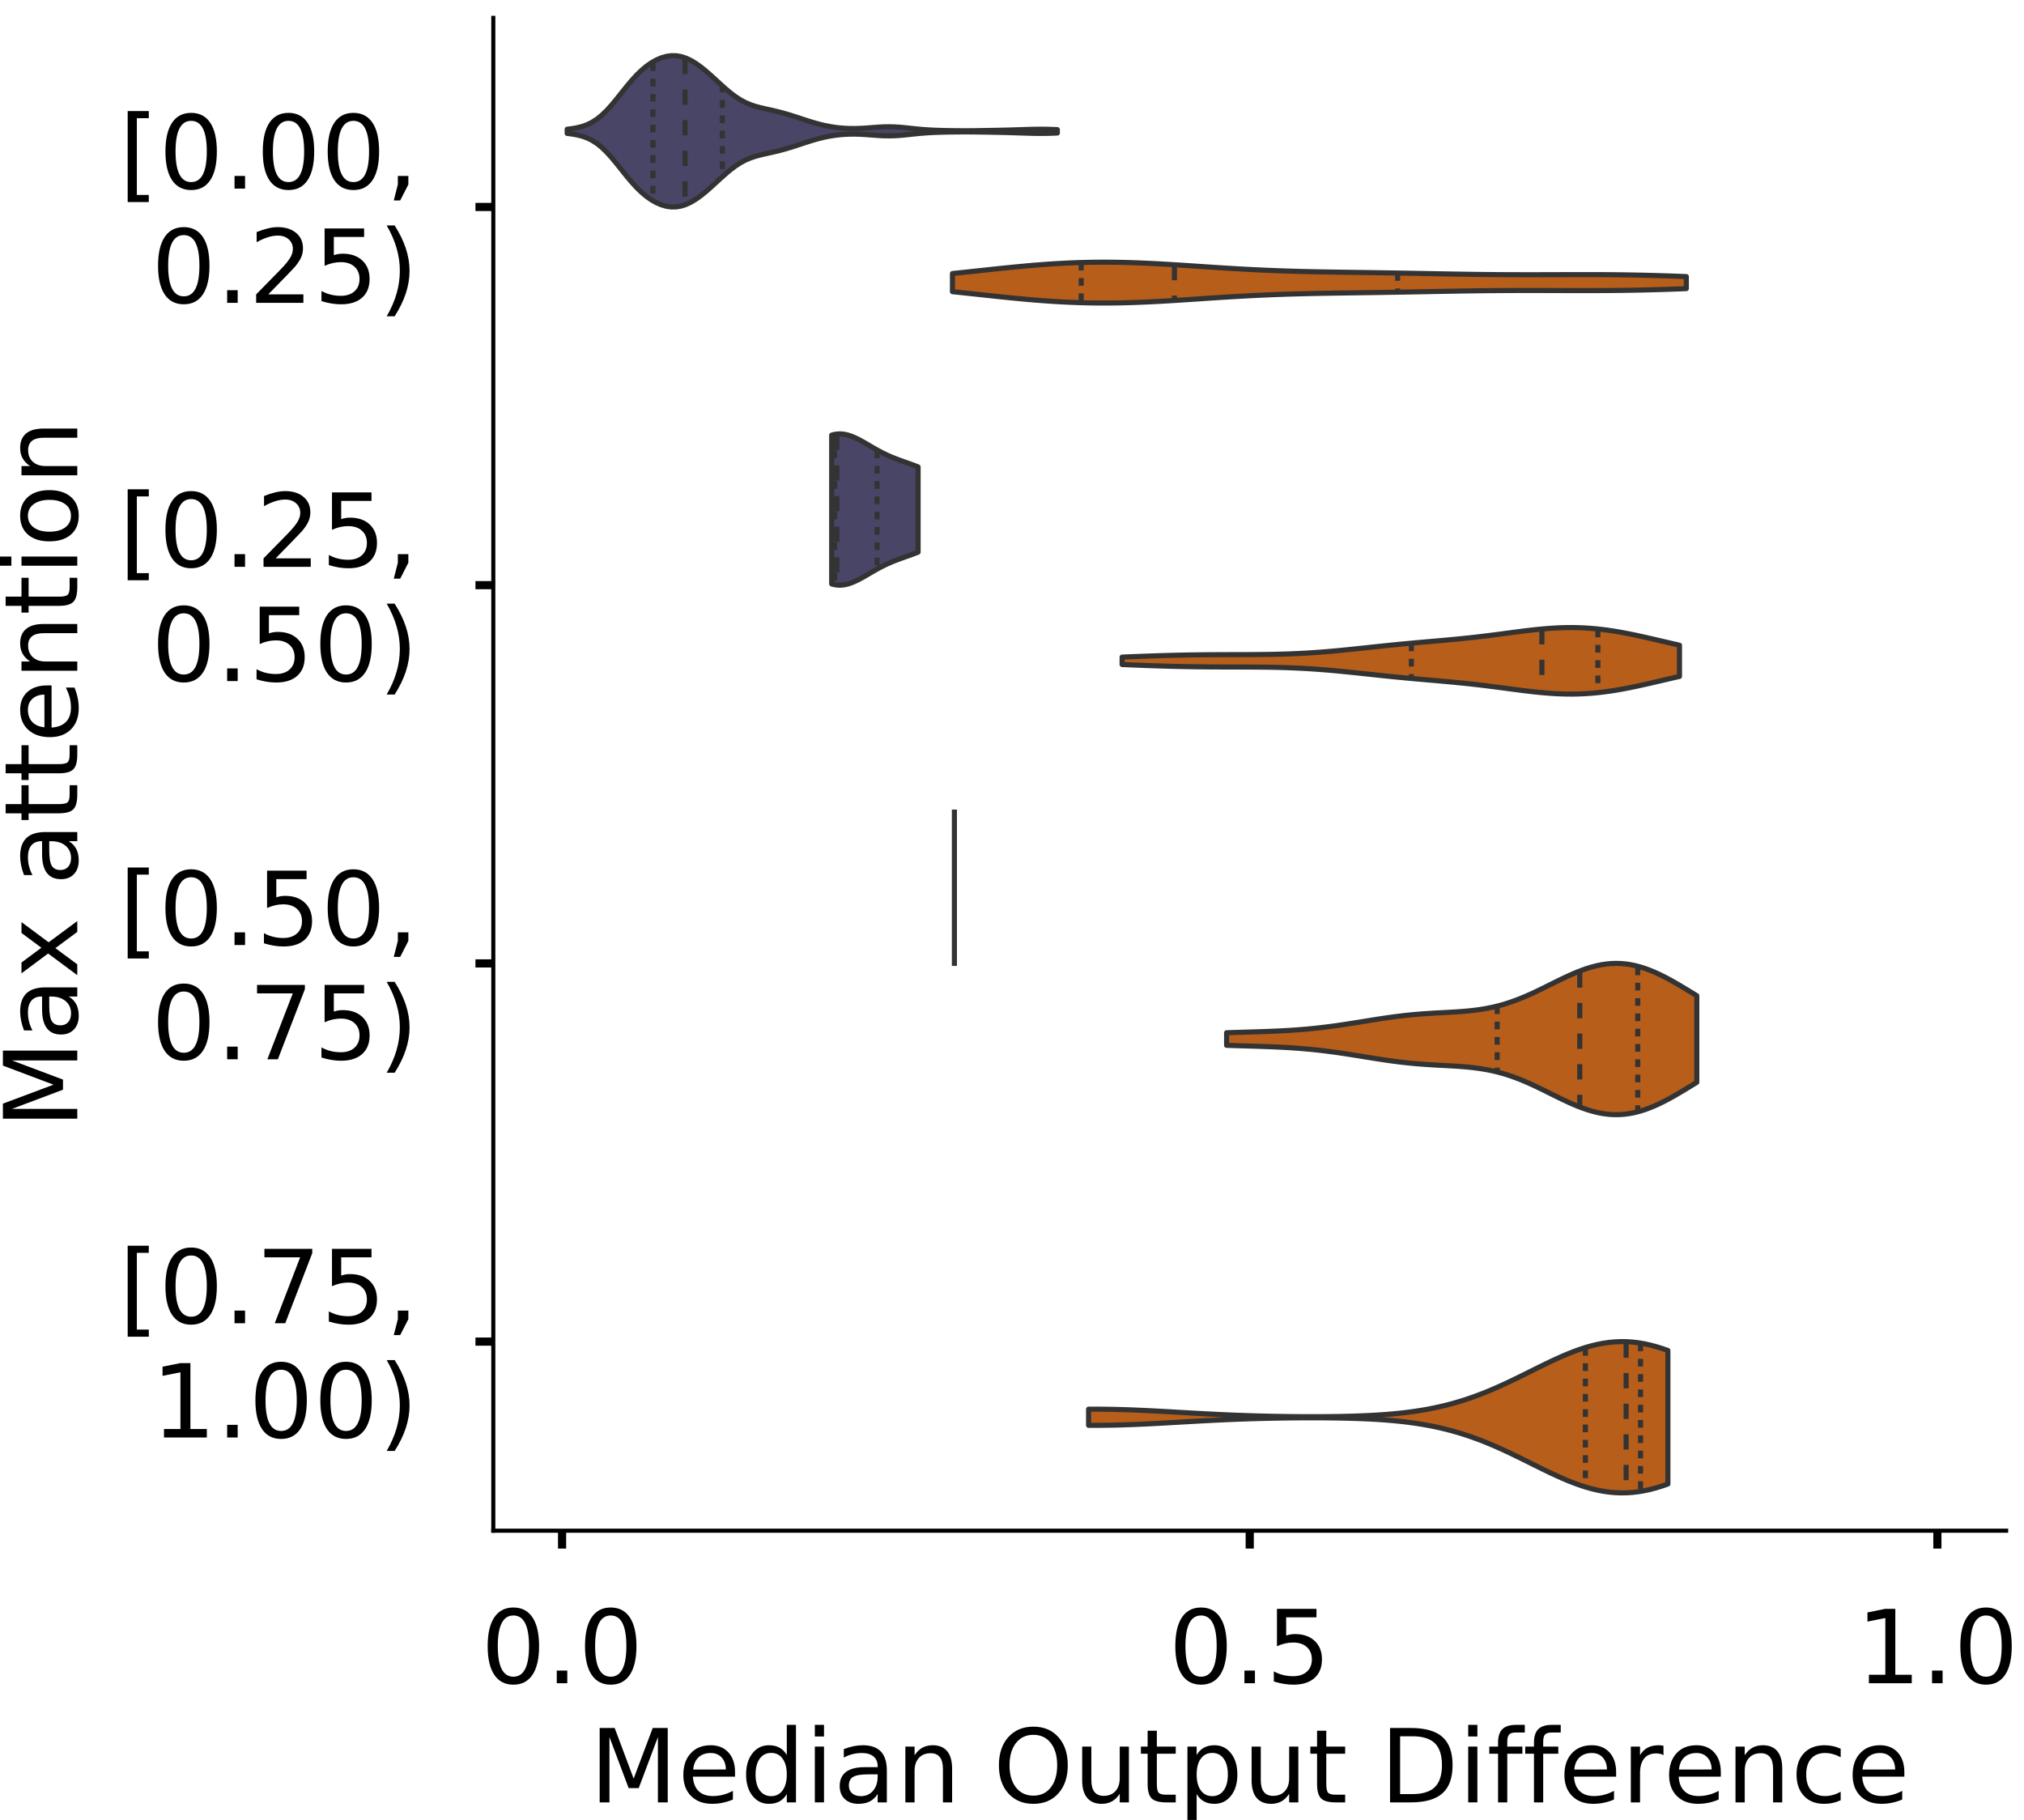 <?xml version="1.0" encoding="utf-8" standalone="no"?>
<!DOCTYPE svg PUBLIC "-//W3C//DTD SVG 1.1//EN"
  "http://www.w3.org/Graphics/SVG/1.1/DTD/svg11.dtd">
<!-- Created with matplotlib (https://matplotlib.org/) -->
<svg height="356.753pt" version="1.1" viewBox="0 0 396.753 356.753" width="396.753pt" xmlns="http://www.w3.org/2000/svg" xmlns:xlink="http://www.w3.org/1999/xlink">
 <defs>
  <style type="text/css">
*{stroke-linecap:butt;stroke-linejoin:round;}
  </style>
 </defs>
 <g id="figure_1">
  <g id="patch_1">
   <path d="M 0 356.753 
L 396.753 356.753 
L 396.753 0 
L 0 0 
z
" style="fill:#ffffff;"/>
  </g>
  <g id="axes_1">
   <g id="patch_2">
    <path d="M 96.7 300.053 
L 393.253 300.053 
L 393.253 3.5 
L 96.7 3.5 
z
" style="fill:#ffffff;"/>
   </g>
   <g id="PolyCollection_1">
    <defs>
     <path d="M 111.178 -330.6 
L 111.178 -331.424 
L 112.149 -331.547 
L 113.119 -331.718 
L 114.09 -331.961 
L 115.06 -332.303 
L 116.031 -332.774 
L 117.002 -333.394 
L 117.972 -334.176 
L 118.943 -335.115 
L 119.913 -336.188 
L 120.884 -337.358 
L 121.855 -338.575 
L 122.825 -339.787 
L 123.796 -340.944 
L 124.766 -342.007 
L 125.737 -342.952 
L 126.708 -343.768 
L 127.678 -344.45 
L 128.649 -344.999 
L 129.619 -345.417 
L 130.59 -345.699 
L 131.561 -345.839 
L 132.531 -345.831 
L 133.502 -345.671 
L 134.472 -345.359 
L 135.443 -344.905 
L 136.414 -344.321 
L 137.384 -343.628 
L 138.355 -342.845 
L 139.325 -341.997 
L 140.296 -341.113 
L 141.267 -340.22 
L 142.237 -339.351 
L 143.208 -338.537 
L 144.178 -337.807 
L 145.149 -337.178 
L 146.12 -336.659 
L 147.09 -336.244 
L 148.061 -335.918 
L 149.031 -335.655 
L 150.002 -335.429 
L 150.973 -335.216 
L 151.943 -334.995 
L 152.914 -334.755 
L 153.884 -334.492 
L 154.855 -334.204 
L 155.826 -333.898 
L 156.796 -333.58 
L 157.767 -333.26 
L 158.737 -332.949 
L 159.708 -332.656 
L 160.679 -332.39 
L 161.649 -332.159 
L 162.62 -331.965 
L 163.59 -331.809 
L 164.561 -331.692 
L 165.532 -331.613 
L 166.502 -331.569 
L 167.473 -331.561 
L 168.443 -331.584 
L 169.414 -331.633 
L 170.385 -331.702 
L 171.355 -331.776 
L 172.326 -331.844 
L 173.296 -331.891 
L 174.267 -331.907 
L 175.238 -331.886 
L 176.208 -331.83 
L 177.179 -331.746 
L 178.149 -331.645 
L 179.12 -331.54 
L 180.091 -331.442 
L 181.061 -331.358 
L 182.032 -331.292 
L 183.002 -331.242 
L 183.973 -331.205 
L 184.944 -331.178 
L 185.914 -331.158 
L 186.885 -331.143 
L 187.856 -331.133 
L 188.826 -331.128 
L 189.797 -331.129 
L 190.767 -331.136 
L 191.738 -331.148 
L 192.709 -331.163 
L 193.679 -331.18 
L 194.65 -331.198 
L 195.62 -331.217 
L 196.591 -331.237 
L 197.562 -331.261 
L 198.532 -331.287 
L 199.503 -331.318 
L 200.473 -331.35 
L 201.444 -331.381 
L 202.415 -331.407 
L 203.385 -331.423 
L 204.356 -331.426 
L 205.326 -331.413 
L 206.297 -331.385 
L 207.268 -331.344 
L 207.268 -330.68 
L 207.268 -330.68 
L 206.297 -330.639 
L 205.326 -330.61 
L 204.356 -330.598 
L 203.385 -330.6 
L 202.415 -330.617 
L 201.444 -330.643 
L 200.473 -330.674 
L 199.503 -330.706 
L 198.532 -330.736 
L 197.562 -330.763 
L 196.591 -330.786 
L 195.62 -330.807 
L 194.65 -330.826 
L 193.679 -330.844 
L 192.709 -330.861 
L 191.738 -330.876 
L 190.767 -330.888 
L 189.797 -330.895 
L 188.826 -330.896 
L 187.856 -330.891 
L 186.885 -330.881 
L 185.914 -330.866 
L 184.944 -330.845 
L 183.973 -330.818 
L 183.002 -330.782 
L 182.032 -330.732 
L 181.061 -330.665 
L 180.091 -330.582 
L 179.12 -330.483 
L 178.149 -330.378 
L 177.179 -330.277 
L 176.208 -330.193 
L 175.238 -330.138 
L 174.267 -330.117 
L 173.296 -330.133 
L 172.326 -330.18 
L 171.355 -330.248 
L 170.385 -330.322 
L 169.414 -330.39 
L 168.443 -330.44 
L 167.473 -330.463 
L 166.502 -330.454 
L 165.532 -330.411 
L 164.561 -330.331 
L 163.59 -330.214 
L 162.62 -330.059 
L 161.649 -329.865 
L 160.679 -329.634 
L 159.708 -329.368 
L 158.737 -329.075 
L 157.767 -328.764 
L 156.796 -328.444 
L 155.826 -328.126 
L 154.855 -327.819 
L 153.884 -327.532 
L 152.914 -327.268 
L 151.943 -327.029 
L 150.973 -326.808 
L 150.002 -326.594 
L 149.031 -326.368 
L 148.061 -326.106 
L 147.09 -325.779 
L 146.12 -325.365 
L 145.149 -324.846 
L 144.178 -324.217 
L 143.208 -323.486 
L 142.237 -322.673 
L 141.267 -321.804 
L 140.296 -320.911 
L 139.325 -320.026 
L 138.355 -319.179 
L 137.384 -318.396 
L 136.414 -317.702 
L 135.443 -317.119 
L 134.472 -316.665 
L 133.502 -316.353 
L 132.531 -316.192 
L 131.561 -316.184 
L 130.59 -316.324 
L 129.619 -316.607 
L 128.649 -317.024 
L 127.678 -317.574 
L 126.708 -318.256 
L 125.737 -319.071 
L 124.766 -320.017 
L 123.796 -321.08 
L 122.825 -322.237 
L 121.855 -323.448 
L 120.884 -324.666 
L 119.913 -325.835 
L 118.943 -326.909 
L 117.972 -327.848 
L 117.002 -328.63 
L 116.031 -329.25 
L 115.06 -329.721 
L 114.09 -330.063 
L 113.119 -330.306 
L 112.149 -330.477 
L 111.178 -330.6 
z
" id="mee23c9163c" style="stroke:#333333;"/>
    </defs>
    <g clip-path="url(#pf253113087)">
     <use style="fill:#484566;stroke:#333333;" x="0" xlink:href="#mee23c9163c" y="356.753"/>
    </g>
   </g>
   <g id="PolyCollection_2">
    <defs>
     <path d="M 186.705 -299.576 
L 186.705 -303.137 
L 188.158 -303.288 
L 189.611 -303.441 
L 191.064 -303.597 
L 192.517 -303.753 
L 193.97 -303.909 
L 195.423 -304.064 
L 196.876 -304.215 
L 198.329 -304.362 
L 199.783 -304.502 
L 201.236 -304.636 
L 202.689 -304.761 
L 204.142 -304.877 
L 205.595 -304.982 
L 207.048 -305.075 
L 208.501 -305.156 
L 209.954 -305.224 
L 211.407 -305.279 
L 212.86 -305.319 
L 214.313 -305.346 
L 215.767 -305.359 
L 217.22 -305.358 
L 218.673 -305.344 
L 220.126 -305.318 
L 221.579 -305.279 
L 223.032 -305.229 
L 224.485 -305.169 
L 225.938 -305.101 
L 227.391 -305.024 
L 228.844 -304.941 
L 230.297 -304.852 
L 231.751 -304.759 
L 233.204 -304.664 
L 234.657 -304.567 
L 236.11 -304.47 
L 237.563 -304.373 
L 239.016 -304.279 
L 240.469 -304.188 
L 241.922 -304.1 
L 243.375 -304.017 
L 244.828 -303.938 
L 246.282 -303.866 
L 247.735 -303.799 
L 249.188 -303.737 
L 250.641 -303.682 
L 252.094 -303.632 
L 253.547 -303.588 
L 255 -303.548 
L 256.453 -303.513 
L 257.906 -303.482 
L 259.359 -303.455 
L 260.812 -303.43 
L 262.266 -303.407 
L 263.719 -303.385 
L 265.172 -303.365 
L 266.625 -303.344 
L 268.078 -303.324 
L 269.531 -303.303 
L 270.984 -303.281 
L 272.437 -303.258 
L 273.89 -303.234 
L 275.343 -303.209 
L 276.796 -303.183 
L 278.25 -303.156 
L 279.703 -303.129 
L 281.156 -303.102 
L 282.609 -303.075 
L 284.062 -303.049 
L 285.515 -303.024 
L 286.968 -303 
L 288.421 -302.978 
L 289.874 -302.959 
L 291.327 -302.942 
L 292.78 -302.928 
L 294.234 -302.917 
L 295.687 -302.909 
L 297.14 -302.904 
L 298.593 -302.901 
L 300.046 -302.901 
L 301.499 -302.902 
L 302.952 -302.905 
L 304.405 -302.909 
L 305.858 -302.914 
L 307.311 -302.918 
L 308.765 -302.921 
L 310.218 -302.923 
L 311.671 -302.922 
L 313.124 -302.919 
L 314.577 -302.912 
L 316.03 -302.901 
L 317.483 -302.886 
L 318.936 -302.866 
L 320.389 -302.842 
L 321.842 -302.812 
L 323.295 -302.777 
L 324.749 -302.738 
L 326.202 -302.694 
L 327.655 -302.645 
L 329.108 -302.593 
L 330.561 -302.537 
L 330.561 -300.176 
L 330.561 -300.176 
L 329.108 -300.12 
L 327.655 -300.068 
L 326.202 -300.019 
L 324.749 -299.975 
L 323.295 -299.936 
L 321.842 -299.901 
L 320.389 -299.871 
L 318.936 -299.847 
L 317.483 -299.827 
L 316.03 -299.812 
L 314.577 -299.801 
L 313.124 -299.794 
L 311.671 -299.791 
L 310.218 -299.79 
L 308.765 -299.792 
L 307.311 -299.795 
L 305.858 -299.799 
L 304.405 -299.804 
L 302.952 -299.808 
L 301.499 -299.811 
L 300.046 -299.812 
L 298.593 -299.812 
L 297.14 -299.809 
L 295.687 -299.804 
L 294.234 -299.796 
L 292.78 -299.785 
L 291.327 -299.771 
L 289.874 -299.754 
L 288.421 -299.735 
L 286.968 -299.713 
L 285.515 -299.689 
L 284.062 -299.664 
L 282.609 -299.638 
L 281.156 -299.611 
L 279.703 -299.584 
L 278.25 -299.557 
L 276.796 -299.53 
L 275.343 -299.504 
L 273.89 -299.479 
L 272.437 -299.455 
L 270.984 -299.432 
L 269.531 -299.41 
L 268.078 -299.389 
L 266.625 -299.369 
L 265.172 -299.348 
L 263.719 -299.328 
L 262.266 -299.306 
L 260.812 -299.283 
L 259.359 -299.258 
L 257.906 -299.231 
L 256.453 -299.2 
L 255 -299.165 
L 253.547 -299.125 
L 252.094 -299.081 
L 250.641 -299.031 
L 249.188 -298.976 
L 247.735 -298.914 
L 246.282 -298.847 
L 244.828 -298.775 
L 243.375 -298.696 
L 241.922 -298.613 
L 240.469 -298.525 
L 239.016 -298.434 
L 237.563 -298.34 
L 236.11 -298.243 
L 234.657 -298.146 
L 233.204 -298.049 
L 231.751 -297.954 
L 230.297 -297.861 
L 228.844 -297.772 
L 227.391 -297.689 
L 225.938 -297.612 
L 224.485 -297.544 
L 223.032 -297.484 
L 221.579 -297.434 
L 220.126 -297.395 
L 218.673 -297.369 
L 217.22 -297.355 
L 215.767 -297.354 
L 214.313 -297.367 
L 212.86 -297.394 
L 211.407 -297.434 
L 209.954 -297.489 
L 208.501 -297.557 
L 207.048 -297.638 
L 205.595 -297.731 
L 204.142 -297.836 
L 202.689 -297.952 
L 201.236 -298.077 
L 199.783 -298.211 
L 198.329 -298.351 
L 196.876 -298.498 
L 195.423 -298.649 
L 193.97 -298.804 
L 192.517 -298.96 
L 191.064 -299.116 
L 189.611 -299.272 
L 188.158 -299.425 
L 186.705 -299.576 
z
" id="mdc2ae426a6" style="stroke:#333333;"/>
    </defs>
    <g clip-path="url(#pf253113087)">
     <use style="fill:#b75e1a;stroke:#333333;" x="0" xlink:href="#mdc2ae426a6" y="356.753"/>
    </g>
   </g>
   <g id="PolyCollection_3">
    <defs>
     <path d="M 163.031 -242.29 
L 163.031 -271.457 
L 163.202 -271.507 
L 163.373 -271.552 
L 163.544 -271.591 
L 163.715 -271.624 
L 163.886 -271.651 
L 164.057 -271.672 
L 164.228 -271.688 
L 164.4 -271.697 
L 164.571 -271.701 
L 164.742 -271.699 
L 164.913 -271.692 
L 165.084 -271.679 
L 165.255 -271.661 
L 165.426 -271.638 
L 165.597 -271.61 
L 165.768 -271.577 
L 165.939 -271.539 
L 166.11 -271.496 
L 166.282 -271.449 
L 166.453 -271.398 
L 166.624 -271.342 
L 166.795 -271.282 
L 166.966 -271.219 
L 167.137 -271.152 
L 167.308 -271.081 
L 167.479 -271.008 
L 167.65 -270.931 
L 167.821 -270.851 
L 167.992 -270.769 
L 168.164 -270.684 
L 168.335 -270.597 
L 168.506 -270.507 
L 168.677 -270.416 
L 168.848 -270.323 
L 169.019 -270.229 
L 169.19 -270.133 
L 169.361 -270.036 
L 169.532 -269.939 
L 169.703 -269.84 
L 169.875 -269.741 
L 170.046 -269.641 
L 170.217 -269.541 
L 170.388 -269.441 
L 170.559 -269.341 
L 170.73 -269.241 
L 170.901 -269.142 
L 171.072 -269.043 
L 171.243 -268.944 
L 171.414 -268.847 
L 171.585 -268.75 
L 171.757 -268.653 
L 171.928 -268.558 
L 172.099 -268.464 
L 172.27 -268.371 
L 172.441 -268.28 
L 172.612 -268.189 
L 172.783 -268.1 
L 172.954 -268.013 
L 173.125 -267.926 
L 173.296 -267.841 
L 173.468 -267.758 
L 173.639 -267.676 
L 173.81 -267.596 
L 173.981 -267.517 
L 174.152 -267.439 
L 174.323 -267.363 
L 174.494 -267.288 
L 174.665 -267.215 
L 174.836 -267.143 
L 175.007 -267.072 
L 175.178 -267.002 
L 175.35 -266.934 
L 175.521 -266.867 
L 175.692 -266.8 
L 175.863 -266.735 
L 176.034 -266.671 
L 176.205 -266.607 
L 176.376 -266.544 
L 176.547 -266.482 
L 176.718 -266.42 
L 176.889 -266.359 
L 177.061 -266.298 
L 177.232 -266.237 
L 177.403 -266.177 
L 177.574 -266.117 
L 177.745 -266.056 
L 177.916 -265.996 
L 178.087 -265.935 
L 178.258 -265.874 
L 178.429 -265.813 
L 178.6 -265.751 
L 178.771 -265.689 
L 178.943 -265.626 
L 179.114 -265.562 
L 179.285 -265.498 
L 179.456 -265.433 
L 179.627 -265.367 
L 179.798 -265.3 
L 179.969 -265.231 
L 179.969 -248.516 
L 179.969 -248.516 
L 179.798 -248.447 
L 179.627 -248.38 
L 179.456 -248.314 
L 179.285 -248.249 
L 179.114 -248.185 
L 178.943 -248.121 
L 178.771 -248.058 
L 178.6 -247.996 
L 178.429 -247.934 
L 178.258 -247.873 
L 178.087 -247.812 
L 177.916 -247.751 
L 177.745 -247.691 
L 177.574 -247.63 
L 177.403 -247.57 
L 177.232 -247.51 
L 177.061 -247.449 
L 176.889 -247.388 
L 176.718 -247.327 
L 176.547 -247.265 
L 176.376 -247.203 
L 176.205 -247.14 
L 176.034 -247.076 
L 175.863 -247.012 
L 175.692 -246.947 
L 175.521 -246.88 
L 175.35 -246.813 
L 175.178 -246.745 
L 175.007 -246.675 
L 174.836 -246.604 
L 174.665 -246.532 
L 174.494 -246.459 
L 174.323 -246.384 
L 174.152 -246.308 
L 173.981 -246.23 
L 173.81 -246.151 
L 173.639 -246.071 
L 173.468 -245.989 
L 173.296 -245.906 
L 173.125 -245.821 
L 172.954 -245.734 
L 172.783 -245.647 
L 172.612 -245.558 
L 172.441 -245.467 
L 172.27 -245.376 
L 172.099 -245.283 
L 171.928 -245.189 
L 171.757 -245.094 
L 171.585 -244.997 
L 171.414 -244.9 
L 171.243 -244.803 
L 171.072 -244.704 
L 170.901 -244.605 
L 170.73 -244.506 
L 170.559 -244.406 
L 170.388 -244.306 
L 170.217 -244.206 
L 170.046 -244.106 
L 169.875 -244.006 
L 169.703 -243.907 
L 169.532 -243.808 
L 169.361 -243.711 
L 169.19 -243.614 
L 169.019 -243.518 
L 168.848 -243.424 
L 168.677 -243.331 
L 168.506 -243.24 
L 168.335 -243.15 
L 168.164 -243.063 
L 167.992 -242.978 
L 167.821 -242.896 
L 167.65 -242.816 
L 167.479 -242.739 
L 167.308 -242.666 
L 167.137 -242.595 
L 166.966 -242.528 
L 166.795 -242.465 
L 166.624 -242.405 
L 166.453 -242.349 
L 166.282 -242.298 
L 166.11 -242.251 
L 165.939 -242.208 
L 165.768 -242.17 
L 165.597 -242.137 
L 165.426 -242.109 
L 165.255 -242.086 
L 165.084 -242.068 
L 164.913 -242.055 
L 164.742 -242.048 
L 164.571 -242.046 
L 164.4 -242.05 
L 164.228 -242.059 
L 164.057 -242.075 
L 163.886 -242.096 
L 163.715 -242.123 
L 163.544 -242.156 
L 163.373 -242.195 
L 163.202 -242.24 
L 163.031 -242.29 
z
" id="m87f82ab24b" style="stroke:#333333;"/>
    </defs>
    <g clip-path="url(#pf253113087)">
     <use style="fill:#484566;stroke:#333333;" x="0" xlink:href="#m87f82ab24b" y="356.753"/>
    </g>
   </g>
   <g id="PolyCollection_4">
    <defs>
     <path d="M 219.961 -226.488 
L 219.961 -227.948 
L 221.065 -227.993 
L 222.169 -228.037 
L 223.272 -228.08 
L 224.376 -228.122 
L 225.479 -228.162 
L 226.583 -228.199 
L 227.687 -228.235 
L 228.79 -228.267 
L 229.894 -228.297 
L 230.997 -228.323 
L 232.101 -228.346 
L 233.205 -228.367 
L 234.308 -228.383 
L 235.412 -228.397 
L 236.515 -228.408 
L 237.619 -228.416 
L 238.723 -228.422 
L 239.826 -228.427 
L 240.93 -228.43 
L 242.033 -228.432 
L 243.137 -228.434 
L 244.241 -228.437 
L 245.344 -228.442 
L 246.448 -228.449 
L 247.551 -228.46 
L 248.655 -228.475 
L 249.759 -228.494 
L 250.862 -228.52 
L 251.966 -228.551 
L 253.069 -228.59 
L 254.173 -228.637 
L 255.277 -228.691 
L 256.38 -228.753 
L 257.484 -228.823 
L 258.587 -228.901 
L 259.691 -228.987 
L 260.795 -229.08 
L 261.898 -229.179 
L 263.002 -229.284 
L 264.106 -229.394 
L 265.209 -229.507 
L 266.313 -229.624 
L 267.416 -229.741 
L 268.52 -229.86 
L 269.624 -229.978 
L 270.727 -230.094 
L 271.831 -230.209 
L 272.934 -230.321 
L 274.038 -230.43 
L 275.142 -230.537 
L 276.245 -230.64 
L 277.349 -230.74 
L 278.452 -230.838 
L 279.556 -230.935 
L 280.66 -231.03 
L 281.763 -231.126 
L 282.867 -231.224 
L 283.97 -231.324 
L 285.074 -231.427 
L 286.178 -231.534 
L 287.281 -231.647 
L 288.385 -231.765 
L 289.488 -231.889 
L 290.592 -232.019 
L 291.696 -232.154 
L 292.799 -232.294 
L 293.903 -232.438 
L 295.006 -232.584 
L 296.11 -232.731 
L 297.214 -232.876 
L 298.317 -233.018 
L 299.421 -233.154 
L 300.524 -233.281 
L 301.628 -233.397 
L 302.732 -233.5 
L 303.835 -233.587 
L 304.939 -233.656 
L 306.043 -233.705 
L 307.146 -233.733 
L 308.25 -233.737 
L 309.353 -233.718 
L 310.457 -233.675 
L 311.561 -233.607 
L 312.664 -233.515 
L 313.768 -233.4 
L 314.871 -233.263 
L 315.975 -233.104 
L 317.079 -232.926 
L 318.182 -232.73 
L 319.286 -232.518 
L 320.389 -232.293 
L 321.493 -232.056 
L 322.597 -231.811 
L 323.7 -231.559 
L 324.804 -231.303 
L 325.907 -231.045 
L 327.011 -230.787 
L 328.115 -230.532 
L 329.218 -230.28 
L 329.218 -224.156 
L 329.218 -224.156 
L 328.115 -223.905 
L 327.011 -223.649 
L 325.907 -223.391 
L 324.804 -223.133 
L 323.7 -222.877 
L 322.597 -222.625 
L 321.493 -222.38 
L 320.389 -222.143 
L 319.286 -221.918 
L 318.182 -221.707 
L 317.079 -221.511 
L 315.975 -221.332 
L 314.871 -221.174 
L 313.768 -221.036 
L 312.664 -220.921 
L 311.561 -220.829 
L 310.457 -220.761 
L 309.353 -220.718 
L 308.25 -220.699 
L 307.146 -220.704 
L 306.043 -220.731 
L 304.939 -220.78 
L 303.835 -220.849 
L 302.732 -220.936 
L 301.628 -221.039 
L 300.524 -221.155 
L 299.421 -221.283 
L 298.317 -221.418 
L 297.214 -221.56 
L 296.11 -221.706 
L 295.006 -221.852 
L 293.903 -221.998 
L 292.799 -222.142 
L 291.696 -222.282 
L 290.592 -222.418 
L 289.488 -222.548 
L 288.385 -222.671 
L 287.281 -222.79 
L 286.178 -222.902 
L 285.074 -223.01 
L 283.97 -223.113 
L 282.867 -223.212 
L 281.763 -223.31 
L 280.66 -223.406 
L 279.556 -223.502 
L 278.452 -223.598 
L 277.349 -223.696 
L 276.245 -223.797 
L 275.142 -223.9 
L 274.038 -224.006 
L 272.934 -224.115 
L 271.831 -224.227 
L 270.727 -224.342 
L 269.624 -224.459 
L 268.52 -224.577 
L 267.416 -224.695 
L 266.313 -224.813 
L 265.209 -224.929 
L 264.106 -225.042 
L 263.002 -225.152 
L 261.898 -225.257 
L 260.795 -225.356 
L 259.691 -225.449 
L 258.587 -225.535 
L 257.484 -225.613 
L 256.38 -225.683 
L 255.277 -225.746 
L 254.173 -225.8 
L 253.069 -225.846 
L 251.966 -225.885 
L 250.862 -225.917 
L 249.759 -225.942 
L 248.655 -225.962 
L 247.551 -225.976 
L 246.448 -225.987 
L 245.344 -225.994 
L 244.241 -225.999 
L 243.137 -226.002 
L 242.033 -226.004 
L 240.93 -226.007 
L 239.826 -226.01 
L 238.723 -226.014 
L 237.619 -226.02 
L 236.515 -226.028 
L 235.412 -226.039 
L 234.308 -226.053 
L 233.205 -226.07 
L 232.101 -226.09 
L 230.997 -226.113 
L 229.894 -226.14 
L 228.79 -226.169 
L 227.687 -226.202 
L 226.583 -226.237 
L 225.479 -226.275 
L 224.376 -226.314 
L 223.272 -226.356 
L 222.169 -226.399 
L 221.065 -226.443 
L 219.961 -226.488 
z
" id="m4721a23fe1" style="stroke:#333333;"/>
    </defs>
    <g clip-path="url(#pf253113087)">
     <use style="fill:#b75e1a;stroke:#333333;" x="0" xlink:href="#m4721a23fe1" y="356.753"/>
    </g>
   </g>
   <g id="PolyCollection_5">
    <defs>
     <path d="M 240.443 -151.846 
L 240.443 -154.313 
L 241.374 -154.345 
L 242.305 -154.375 
L 243.236 -154.403 
L 244.167 -154.431 
L 245.098 -154.459 
L 246.029 -154.487 
L 246.96 -154.516 
L 247.891 -154.548 
L 248.822 -154.582 
L 249.753 -154.62 
L 250.684 -154.662 
L 251.615 -154.709 
L 252.546 -154.761 
L 253.478 -154.821 
L 254.409 -154.887 
L 255.34 -154.96 
L 256.271 -155.041 
L 257.202 -155.13 
L 258.133 -155.227 
L 259.064 -155.333 
L 259.995 -155.445 
L 260.926 -155.566 
L 261.857 -155.693 
L 262.788 -155.826 
L 263.719 -155.965 
L 264.65 -156.109 
L 265.581 -156.256 
L 266.512 -156.405 
L 267.443 -156.556 
L 268.374 -156.706 
L 269.305 -156.855 
L 270.236 -157.001 
L 271.167 -157.142 
L 272.098 -157.278 
L 273.029 -157.407 
L 273.96 -157.528 
L 274.891 -157.64 
L 275.822 -157.743 
L 276.753 -157.837 
L 277.684 -157.922 
L 278.615 -157.997 
L 279.546 -158.064 
L 280.477 -158.124 
L 281.408 -158.178 
L 282.339 -158.229 
L 283.27 -158.278 
L 284.201 -158.328 
L 285.132 -158.383 
L 286.063 -158.444 
L 286.994 -158.515 
L 287.925 -158.6 
L 288.856 -158.701 
L 289.787 -158.821 
L 290.718 -158.963 
L 291.649 -159.129 
L 292.58 -159.322 
L 293.511 -159.543 
L 294.443 -159.794 
L 295.374 -160.074 
L 296.305 -160.383 
L 297.236 -160.721 
L 298.167 -161.085 
L 299.098 -161.475 
L 300.029 -161.887 
L 300.96 -162.318 
L 301.891 -162.764 
L 302.822 -163.22 
L 303.753 -163.683 
L 304.684 -164.146 
L 305.615 -164.604 
L 306.546 -165.053 
L 307.477 -165.486 
L 308.408 -165.898 
L 309.339 -166.284 
L 310.27 -166.639 
L 311.201 -166.958 
L 312.132 -167.236 
L 313.063 -167.471 
L 313.994 -167.658 
L 314.925 -167.794 
L 315.856 -167.878 
L 316.787 -167.907 
L 317.718 -167.882 
L 318.649 -167.802 
L 319.58 -167.667 
L 320.511 -167.478 
L 321.442 -167.237 
L 322.373 -166.946 
L 323.304 -166.609 
L 324.235 -166.228 
L 325.166 -165.808 
L 326.097 -165.353 
L 327.028 -164.866 
L 327.959 -164.354 
L 328.89 -163.82 
L 329.821 -163.27 
L 330.752 -162.708 
L 331.683 -162.14 
L 332.614 -161.57 
L 332.614 -144.59 
L 332.614 -144.59 
L 331.683 -144.02 
L 330.752 -143.451 
L 329.821 -142.89 
L 328.89 -142.34 
L 327.959 -141.806 
L 327.028 -141.293 
L 326.097 -140.807 
L 325.166 -140.351 
L 324.235 -139.931 
L 323.304 -139.551 
L 322.373 -139.213 
L 321.442 -138.923 
L 320.511 -138.682 
L 319.58 -138.493 
L 318.649 -138.358 
L 317.718 -138.277 
L 316.787 -138.252 
L 315.856 -138.282 
L 314.925 -138.366 
L 313.994 -138.502 
L 313.063 -138.689 
L 312.132 -138.923 
L 311.201 -139.202 
L 310.27 -139.521 
L 309.339 -139.875 
L 308.408 -140.261 
L 307.477 -140.674 
L 306.546 -141.107 
L 305.615 -141.555 
L 304.684 -142.014 
L 303.753 -142.477 
L 302.822 -142.939 
L 301.891 -143.396 
L 300.96 -143.842 
L 300.029 -144.272 
L 299.098 -144.684 
L 298.167 -145.074 
L 297.236 -145.439 
L 296.305 -145.777 
L 295.374 -146.086 
L 294.443 -146.366 
L 293.511 -146.616 
L 292.58 -146.837 
L 291.649 -147.03 
L 290.718 -147.197 
L 289.787 -147.339 
L 288.856 -147.459 
L 287.925 -147.56 
L 286.994 -147.644 
L 286.063 -147.716 
L 285.132 -147.777 
L 284.201 -147.831 
L 283.27 -147.882 
L 282.339 -147.931 
L 281.408 -147.981 
L 280.477 -148.036 
L 279.546 -148.096 
L 278.615 -148.163 
L 277.684 -148.238 
L 276.753 -148.322 
L 275.822 -148.416 
L 274.891 -148.519 
L 273.96 -148.632 
L 273.029 -148.753 
L 272.098 -148.882 
L 271.167 -149.018 
L 270.236 -149.159 
L 269.305 -149.305 
L 268.374 -149.454 
L 267.443 -149.604 
L 266.512 -149.754 
L 265.581 -149.904 
L 264.65 -150.051 
L 263.719 -150.195 
L 262.788 -150.333 
L 261.857 -150.467 
L 260.926 -150.594 
L 259.995 -150.714 
L 259.064 -150.827 
L 258.133 -150.932 
L 257.202 -151.029 
L 256.271 -151.118 
L 255.34 -151.199 
L 254.409 -151.273 
L 253.478 -151.339 
L 252.546 -151.398 
L 251.615 -151.451 
L 250.684 -151.498 
L 249.753 -151.54 
L 248.822 -151.578 
L 247.891 -151.612 
L 246.96 -151.643 
L 246.029 -151.673 
L 245.098 -151.701 
L 244.167 -151.729 
L 243.236 -151.756 
L 242.305 -151.785 
L 241.374 -151.815 
L 240.443 -151.846 
z
" id="m0ae52cd73d" style="stroke:#333333;"/>
    </defs>
    <g clip-path="url(#pf253113087)">
     <use style="fill:#b75e1a;stroke:#333333;" x="0" xlink:href="#m0ae52cd73d" y="356.753"/>
    </g>
   </g>
   <g id="PolyCollection_6">
    <defs>
     <path d="M 213.388 -77.36 
L 213.388 -80.523 
L 214.535 -80.527 
L 215.682 -80.522 
L 216.829 -80.511 
L 217.976 -80.492 
L 219.123 -80.467 
L 220.27 -80.434 
L 221.417 -80.396 
L 222.564 -80.352 
L 223.711 -80.303 
L 224.859 -80.249 
L 226.006 -80.192 
L 227.153 -80.131 
L 228.3 -80.068 
L 229.447 -80.004 
L 230.594 -79.938 
L 231.741 -79.872 
L 232.888 -79.807 
L 234.035 -79.742 
L 235.182 -79.679 
L 236.329 -79.617 
L 237.476 -79.558 
L 238.623 -79.502 
L 239.77 -79.448 
L 240.917 -79.398 
L 242.064 -79.35 
L 243.211 -79.307 
L 244.358 -79.266 
L 245.506 -79.23 
L 246.653 -79.196 
L 247.8 -79.167 
L 248.947 -79.14 
L 250.094 -79.118 
L 251.241 -79.098 
L 252.388 -79.082 
L 253.535 -79.069 
L 254.682 -79.06 
L 255.829 -79.054 
L 256.976 -79.052 
L 258.123 -79.053 
L 259.27 -79.058 
L 260.417 -79.067 
L 261.564 -79.081 
L 262.711 -79.099 
L 263.858 -79.124 
L 265.005 -79.154 
L 266.153 -79.191 
L 267.3 -79.235 
L 268.447 -79.288 
L 269.594 -79.35 
L 270.741 -79.423 
L 271.888 -79.507 
L 273.035 -79.605 
L 274.182 -79.716 
L 275.329 -79.843 
L 276.476 -79.987 
L 277.623 -80.149 
L 278.77 -80.33 
L 279.917 -80.533 
L 281.064 -80.758 
L 282.211 -81.006 
L 283.358 -81.279 
L 284.505 -81.577 
L 285.653 -81.901 
L 286.8 -82.252 
L 287.947 -82.629 
L 289.094 -83.032 
L 290.241 -83.462 
L 291.388 -83.916 
L 292.535 -84.395 
L 293.682 -84.895 
L 294.829 -85.415 
L 295.976 -85.952 
L 297.123 -86.503 
L 298.27 -87.065 
L 299.417 -87.634 
L 300.564 -88.205 
L 301.711 -88.774 
L 302.858 -89.336 
L 304.005 -89.887 
L 305.152 -90.42 
L 306.3 -90.93 
L 307.447 -91.413 
L 308.594 -91.863 
L 309.741 -92.276 
L 310.888 -92.646 
L 312.035 -92.969 
L 313.182 -93.241 
L 314.329 -93.46 
L 315.476 -93.622 
L 316.623 -93.726 
L 317.77 -93.769 
L 318.917 -93.752 
L 320.064 -93.674 
L 321.211 -93.536 
L 322.358 -93.34 
L 323.505 -93.088 
L 324.652 -92.783 
L 325.799 -92.429 
L 326.947 -92.028 
L 326.947 -65.855 
L 326.947 -65.855 
L 325.799 -65.454 
L 324.652 -65.1 
L 323.505 -64.795 
L 322.358 -64.543 
L 321.211 -64.347 
L 320.064 -64.209 
L 318.917 -64.131 
L 317.77 -64.114 
L 316.623 -64.157 
L 315.476 -64.261 
L 314.329 -64.423 
L 313.182 -64.642 
L 312.035 -64.914 
L 310.888 -65.237 
L 309.741 -65.607 
L 308.594 -66.02 
L 307.447 -66.47 
L 306.3 -66.953 
L 305.152 -67.463 
L 304.005 -67.996 
L 302.858 -68.547 
L 301.711 -69.109 
L 300.564 -69.678 
L 299.417 -70.249 
L 298.27 -70.818 
L 297.123 -71.38 
L 295.976 -71.931 
L 294.829 -72.468 
L 293.682 -72.988 
L 292.535 -73.488 
L 291.388 -73.967 
L 290.241 -74.421 
L 289.094 -74.851 
L 287.947 -75.254 
L 286.8 -75.631 
L 285.653 -75.982 
L 284.505 -76.306 
L 283.358 -76.604 
L 282.211 -76.877 
L 281.064 -77.125 
L 279.917 -77.35 
L 278.77 -77.553 
L 277.623 -77.734 
L 276.476 -77.896 
L 275.329 -78.04 
L 274.182 -78.167 
L 273.035 -78.278 
L 271.888 -78.376 
L 270.741 -78.46 
L 269.594 -78.533 
L 268.447 -78.595 
L 267.3 -78.648 
L 266.153 -78.692 
L 265.005 -78.729 
L 263.858 -78.759 
L 262.711 -78.784 
L 261.564 -78.802 
L 260.417 -78.816 
L 259.27 -78.825 
L 258.123 -78.83 
L 256.976 -78.831 
L 255.829 -78.829 
L 254.682 -78.823 
L 253.535 -78.814 
L 252.388 -78.801 
L 251.241 -78.785 
L 250.094 -78.765 
L 248.947 -78.743 
L 247.8 -78.716 
L 246.653 -78.687 
L 245.506 -78.653 
L 244.358 -78.617 
L 243.211 -78.576 
L 242.064 -78.533 
L 240.917 -78.485 
L 239.77 -78.435 
L 238.623 -78.381 
L 237.476 -78.325 
L 236.329 -78.266 
L 235.182 -78.204 
L 234.035 -78.141 
L 232.888 -78.076 
L 231.741 -78.011 
L 230.594 -77.945 
L 229.447 -77.879 
L 228.3 -77.815 
L 227.153 -77.752 
L 226.006 -77.691 
L 224.859 -77.634 
L 223.711 -77.58 
L 222.564 -77.531 
L 221.417 -77.487 
L 220.27 -77.449 
L 219.123 -77.416 
L 217.976 -77.391 
L 216.829 -77.372 
L 215.682 -77.361 
L 214.535 -77.356 
L 213.388 -77.36 
z
" id="m47cfc0fb67" style="stroke:#333333;"/>
    </defs>
    <g clip-path="url(#pf253113087)">
     <use style="fill:#b75e1a;stroke:#333333;" x="0" xlink:href="#m47cfc0fb67" y="356.753"/>
    </g>
   </g>
   <g id="patch_3">
    <path clip-path="url(#pf253113087)" d="M 110.18 40.569 
L 110.18 40.569 
L 110.18 40.569 
L 110.18 40.569 
z
" style="fill:#484566;stroke:#333333;stroke-linejoin:miter;stroke-width:0.5;"/>
   </g>
   <g id="patch_4">
    <path clip-path="url(#pf253113087)" d="M 110.18 40.569 
L 110.18 40.569 
L 110.18 40.569 
L 110.18 40.569 
z
" style="fill:#b75e1a;stroke:#333333;stroke-linejoin:miter;stroke-width:0.5;"/>
   </g>
   <g id="matplotlib.axis_1">
    <g id="xtick_1">
     <g id="line2d_1">
      <defs>
       <path d="M 0 0 
L 0 3.5 
" id="mdf24d6bc67" style="stroke:#000000;stroke-width:1.6;"/>
      </defs>
      <g>
       <use style="stroke:#000000;stroke-width:1.6;" x="110.18" xlink:href="#mdf24d6bc67" y="300.053"/>
      </g>
     </g>
     <g id="text_1">
      <!-- 0.0 -->
      <defs>
       <path d="M 31.781 66.406 
Q 24.172 66.406 20.328 58.906 
Q 16.5 51.422 16.5 36.375 
Q 16.5 21.391 20.328 13.891 
Q 24.172 6.391 31.781 6.391 
Q 39.453 6.391 43.281 13.891 
Q 47.125 21.391 47.125 36.375 
Q 47.125 51.422 43.281 58.906 
Q 39.453 66.406 31.781 66.406 
z
M 31.781 74.219 
Q 44.047 74.219 50.516 64.516 
Q 56.984 54.828 56.984 36.375 
Q 56.984 17.969 50.516 8.266 
Q 44.047 -1.422 31.781 -1.422 
Q 19.531 -1.422 13.062 8.266 
Q 6.594 17.969 6.594 36.375 
Q 6.594 54.828 13.062 64.516 
Q 19.531 74.219 31.781 74.219 
z
" id="DejaVuSans-48"/>
       <path d="M 10.688 12.406 
L 21 12.406 
L 21 0 
L 10.688 0 
z
" id="DejaVuSans-46"/>
      </defs>
      <g transform="translate(94.277 329.95)scale(0.2 -0.2)">
       <use xlink:href="#DejaVuSans-48"/>
       <use x="63.623" xlink:href="#DejaVuSans-46"/>
       <use x="95.41" xlink:href="#DejaVuSans-48"/>
      </g>
     </g>
    </g>
    <g id="xtick_2">
     <g id="line2d_2">
      <g>
       <use style="stroke:#000000;stroke-width:1.6;" x="244.977" xlink:href="#mdf24d6bc67" y="300.053"/>
      </g>
     </g>
     <g id="text_2">
      <!-- 0.5 -->
      <defs>
       <path d="M 10.797 72.906 
L 49.516 72.906 
L 49.516 64.594 
L 19.828 64.594 
L 19.828 46.734 
Q 21.969 47.469 24.109 47.828 
Q 26.266 48.188 28.422 48.188 
Q 40.625 48.188 47.75 41.5 
Q 54.891 34.812 54.891 23.391 
Q 54.891 11.625 47.562 5.094 
Q 40.234 -1.422 26.906 -1.422 
Q 22.312 -1.422 17.547 -0.641 
Q 12.797 0.141 7.719 1.703 
L 7.719 11.625 
Q 12.109 9.234 16.797 8.062 
Q 21.484 6.891 26.703 6.891 
Q 35.156 6.891 40.078 11.328 
Q 45.016 15.766 45.016 23.391 
Q 45.016 31 40.078 35.438 
Q 35.156 39.891 26.703 39.891 
Q 22.75 39.891 18.812 39.016 
Q 14.891 38.141 10.797 36.281 
z
" id="DejaVuSans-53"/>
      </defs>
      <g transform="translate(229.074 329.95)scale(0.2 -0.2)">
       <use xlink:href="#DejaVuSans-48"/>
       <use x="63.623" xlink:href="#DejaVuSans-46"/>
       <use x="95.41" xlink:href="#DejaVuSans-53"/>
      </g>
     </g>
    </g>
    <g id="xtick_3">
     <g id="line2d_3">
      <g>
       <use style="stroke:#000000;stroke-width:1.6;" x="379.774" xlink:href="#mdf24d6bc67" y="300.053"/>
      </g>
     </g>
     <g id="text_3">
      <!-- 1.0 -->
      <defs>
       <path d="M 12.406 8.297 
L 28.516 8.297 
L 28.516 63.922 
L 10.984 60.406 
L 10.984 69.391 
L 28.422 72.906 
L 38.281 72.906 
L 38.281 8.297 
L 54.391 8.297 
L 54.391 0 
L 12.406 0 
z
" id="DejaVuSans-49"/>
      </defs>
      <g transform="translate(363.871 329.95)scale(0.2 -0.2)">
       <use xlink:href="#DejaVuSans-49"/>
       <use x="63.623" xlink:href="#DejaVuSans-46"/>
       <use x="95.41" xlink:href="#DejaVuSans-48"/>
      </g>
     </g>
    </g>
    <g id="text_4">
     <!-- Median Output Difference -->
     <defs>
      <path d="M 9.812 72.906 
L 24.516 72.906 
L 43.109 23.297 
L 61.812 72.906 
L 76.516 72.906 
L 76.516 0 
L 66.891 0 
L 66.891 64.016 
L 48.094 14.016 
L 38.188 14.016 
L 19.391 64.016 
L 19.391 0 
L 9.812 0 
z
" id="DejaVuSans-77"/>
      <path d="M 56.203 29.594 
L 56.203 25.203 
L 14.891 25.203 
Q 15.484 15.922 20.484 11.062 
Q 25.484 6.203 34.422 6.203 
Q 39.594 6.203 44.453 7.469 
Q 49.312 8.734 54.109 11.281 
L 54.109 2.781 
Q 49.266 0.734 44.188 -0.344 
Q 39.109 -1.422 33.891 -1.422 
Q 20.797 -1.422 13.156 6.188 
Q 5.516 13.812 5.516 26.812 
Q 5.516 40.234 12.766 48.109 
Q 20.016 56 32.328 56 
Q 43.359 56 49.781 48.891 
Q 56.203 41.797 56.203 29.594 
z
M 47.219 32.234 
Q 47.125 39.594 43.094 43.984 
Q 39.062 48.391 32.422 48.391 
Q 24.906 48.391 20.391 44.141 
Q 15.875 39.891 15.188 32.172 
z
" id="DejaVuSans-101"/>
      <path d="M 45.406 46.391 
L 45.406 75.984 
L 54.391 75.984 
L 54.391 0 
L 45.406 0 
L 45.406 8.203 
Q 42.578 3.328 38.25 0.953 
Q 33.938 -1.422 27.875 -1.422 
Q 17.969 -1.422 11.734 6.484 
Q 5.516 14.406 5.516 27.297 
Q 5.516 40.188 11.734 48.094 
Q 17.969 56 27.875 56 
Q 33.938 56 38.25 53.625 
Q 42.578 51.266 45.406 46.391 
z
M 14.797 27.297 
Q 14.797 17.391 18.875 11.75 
Q 22.953 6.109 30.078 6.109 
Q 37.203 6.109 41.297 11.75 
Q 45.406 17.391 45.406 27.297 
Q 45.406 37.203 41.297 42.844 
Q 37.203 48.484 30.078 48.484 
Q 22.953 48.484 18.875 42.844 
Q 14.797 37.203 14.797 27.297 
z
" id="DejaVuSans-100"/>
      <path d="M 9.422 54.688 
L 18.406 54.688 
L 18.406 0 
L 9.422 0 
z
M 9.422 75.984 
L 18.406 75.984 
L 18.406 64.594 
L 9.422 64.594 
z
" id="DejaVuSans-105"/>
      <path d="M 34.281 27.484 
Q 23.391 27.484 19.188 25 
Q 14.984 22.516 14.984 16.5 
Q 14.984 11.719 18.141 8.906 
Q 21.297 6.109 26.703 6.109 
Q 34.188 6.109 38.703 11.406 
Q 43.219 16.703 43.219 25.484 
L 43.219 27.484 
z
M 52.203 31.203 
L 52.203 0 
L 43.219 0 
L 43.219 8.297 
Q 40.141 3.328 35.547 0.953 
Q 30.953 -1.422 24.312 -1.422 
Q 15.922 -1.422 10.953 3.297 
Q 6 8.016 6 15.922 
Q 6 25.141 12.172 29.828 
Q 18.359 34.516 30.609 34.516 
L 43.219 34.516 
L 43.219 35.406 
Q 43.219 41.609 39.141 45 
Q 35.062 48.391 27.688 48.391 
Q 23 48.391 18.547 47.266 
Q 14.109 46.141 10.016 43.891 
L 10.016 52.203 
Q 14.938 54.109 19.578 55.047 
Q 24.219 56 28.609 56 
Q 40.484 56 46.344 49.844 
Q 52.203 43.703 52.203 31.203 
z
" id="DejaVuSans-97"/>
      <path d="M 54.891 33.016 
L 54.891 0 
L 45.906 0 
L 45.906 32.719 
Q 45.906 40.484 42.875 44.328 
Q 39.844 48.188 33.797 48.188 
Q 26.516 48.188 22.312 43.547 
Q 18.109 38.922 18.109 30.906 
L 18.109 0 
L 9.078 0 
L 9.078 54.688 
L 18.109 54.688 
L 18.109 46.188 
Q 21.344 51.125 25.703 53.562 
Q 30.078 56 35.797 56 
Q 45.219 56 50.047 50.172 
Q 54.891 44.344 54.891 33.016 
z
" id="DejaVuSans-110"/>
      <path id="DejaVuSans-32"/>
      <path d="M 39.406 66.219 
Q 28.656 66.219 22.328 58.203 
Q 16.016 50.203 16.016 36.375 
Q 16.016 22.609 22.328 14.594 
Q 28.656 6.594 39.406 6.594 
Q 50.141 6.594 56.422 14.594 
Q 62.703 22.609 62.703 36.375 
Q 62.703 50.203 56.422 58.203 
Q 50.141 66.219 39.406 66.219 
z
M 39.406 74.219 
Q 54.734 74.219 63.906 63.938 
Q 73.094 53.656 73.094 36.375 
Q 73.094 19.141 63.906 8.859 
Q 54.734 -1.422 39.406 -1.422 
Q 24.031 -1.422 14.812 8.828 
Q 5.609 19.094 5.609 36.375 
Q 5.609 53.656 14.812 63.938 
Q 24.031 74.219 39.406 74.219 
z
" id="DejaVuSans-79"/>
      <path d="M 8.5 21.578 
L 8.5 54.688 
L 17.484 54.688 
L 17.484 21.922 
Q 17.484 14.156 20.5 10.266 
Q 23.531 6.391 29.594 6.391 
Q 36.859 6.391 41.078 11.031 
Q 45.312 15.672 45.312 23.688 
L 45.312 54.688 
L 54.297 54.688 
L 54.297 0 
L 45.312 0 
L 45.312 8.406 
Q 42.047 3.422 37.719 1 
Q 33.406 -1.422 27.688 -1.422 
Q 18.266 -1.422 13.375 4.438 
Q 8.5 10.297 8.5 21.578 
z
M 31.109 56 
z
" id="DejaVuSans-117"/>
      <path d="M 18.312 70.219 
L 18.312 54.688 
L 36.812 54.688 
L 36.812 47.703 
L 18.312 47.703 
L 18.312 18.016 
Q 18.312 11.328 20.141 9.422 
Q 21.969 7.516 27.594 7.516 
L 36.812 7.516 
L 36.812 0 
L 27.594 0 
Q 17.188 0 13.234 3.875 
Q 9.281 7.766 9.281 18.016 
L 9.281 47.703 
L 2.688 47.703 
L 2.688 54.688 
L 9.281 54.688 
L 9.281 70.219 
z
" id="DejaVuSans-116"/>
      <path d="M 18.109 8.203 
L 18.109 -20.797 
L 9.078 -20.797 
L 9.078 54.688 
L 18.109 54.688 
L 18.109 46.391 
Q 20.953 51.266 25.266 53.625 
Q 29.594 56 35.594 56 
Q 45.562 56 51.781 48.094 
Q 58.016 40.188 58.016 27.297 
Q 58.016 14.406 51.781 6.484 
Q 45.562 -1.422 35.594 -1.422 
Q 29.594 -1.422 25.266 0.953 
Q 20.953 3.328 18.109 8.203 
z
M 48.688 27.297 
Q 48.688 37.203 44.609 42.844 
Q 40.531 48.484 33.406 48.484 
Q 26.266 48.484 22.188 42.844 
Q 18.109 37.203 18.109 27.297 
Q 18.109 17.391 22.188 11.75 
Q 26.266 6.109 33.406 6.109 
Q 40.531 6.109 44.609 11.75 
Q 48.688 17.391 48.688 27.297 
z
" id="DejaVuSans-112"/>
      <path d="M 19.672 64.797 
L 19.672 8.109 
L 31.594 8.109 
Q 46.688 8.109 53.688 14.938 
Q 60.688 21.781 60.688 36.531 
Q 60.688 51.172 53.688 57.984 
Q 46.688 64.797 31.594 64.797 
z
M 9.812 72.906 
L 30.078 72.906 
Q 51.266 72.906 61.172 64.094 
Q 71.094 55.281 71.094 36.531 
Q 71.094 17.672 61.125 8.828 
Q 51.172 0 30.078 0 
L 9.812 0 
z
" id="DejaVuSans-68"/>
      <path d="M 37.109 75.984 
L 37.109 68.5 
L 28.516 68.5 
Q 23.688 68.5 21.797 66.547 
Q 19.922 64.594 19.922 59.516 
L 19.922 54.688 
L 34.719 54.688 
L 34.719 47.703 
L 19.922 47.703 
L 19.922 0 
L 10.891 0 
L 10.891 47.703 
L 2.297 47.703 
L 2.297 54.688 
L 10.891 54.688 
L 10.891 58.5 
Q 10.891 67.625 15.141 71.797 
Q 19.391 75.984 28.609 75.984 
z
" id="DejaVuSans-102"/>
      <path d="M 41.109 46.297 
Q 39.594 47.172 37.812 47.578 
Q 36.031 48 33.891 48 
Q 26.266 48 22.188 43.047 
Q 18.109 38.094 18.109 28.812 
L 18.109 0 
L 9.078 0 
L 9.078 54.688 
L 18.109 54.688 
L 18.109 46.188 
Q 20.953 51.172 25.484 53.578 
Q 30.031 56 36.531 56 
Q 37.453 56 38.578 55.875 
Q 39.703 55.766 41.062 55.516 
z
" id="DejaVuSans-114"/>
      <path d="M 48.781 52.594 
L 48.781 44.188 
Q 44.969 46.297 41.141 47.344 
Q 37.312 48.391 33.406 48.391 
Q 24.656 48.391 19.812 42.844 
Q 14.984 37.312 14.984 27.297 
Q 14.984 17.281 19.812 11.734 
Q 24.656 6.203 33.406 6.203 
Q 37.312 6.203 41.141 7.25 
Q 44.969 8.297 48.781 10.406 
L 48.781 2.094 
Q 45.016 0.344 40.984 -0.531 
Q 36.969 -1.422 32.422 -1.422 
Q 20.062 -1.422 12.781 6.344 
Q 5.516 14.109 5.516 27.297 
Q 5.516 40.672 12.859 48.328 
Q 20.219 56 33.016 56 
Q 37.156 56 41.109 55.141 
Q 45.062 54.297 48.781 52.594 
z
" id="DejaVuSans-99"/>
     </defs>
     <g transform="translate(115.589 353.306)scale(0.2 -0.2)">
      <use xlink:href="#DejaVuSans-77"/>
      <use x="86.279" xlink:href="#DejaVuSans-101"/>
      <use x="147.803" xlink:href="#DejaVuSans-100"/>
      <use x="211.279" xlink:href="#DejaVuSans-105"/>
      <use x="239.062" xlink:href="#DejaVuSans-97"/>
      <use x="300.342" xlink:href="#DejaVuSans-110"/>
      <use x="363.721" xlink:href="#DejaVuSans-32"/>
      <use x="395.508" xlink:href="#DejaVuSans-79"/>
      <use x="474.219" xlink:href="#DejaVuSans-117"/>
      <use x="537.598" xlink:href="#DejaVuSans-116"/>
      <use x="576.807" xlink:href="#DejaVuSans-112"/>
      <use x="640.283" xlink:href="#DejaVuSans-117"/>
      <use x="703.662" xlink:href="#DejaVuSans-116"/>
      <use x="742.871" xlink:href="#DejaVuSans-32"/>
      <use x="774.658" xlink:href="#DejaVuSans-68"/>
      <use x="851.66" xlink:href="#DejaVuSans-105"/>
      <use x="879.443" xlink:href="#DejaVuSans-102"/>
      <use x="914.648" xlink:href="#DejaVuSans-102"/>
      <use x="949.854" xlink:href="#DejaVuSans-101"/>
      <use x="1011.377" xlink:href="#DejaVuSans-114"/>
      <use x="1052.459" xlink:href="#DejaVuSans-101"/>
      <use x="1113.982" xlink:href="#DejaVuSans-110"/>
      <use x="1177.361" xlink:href="#DejaVuSans-99"/>
      <use x="1232.342" xlink:href="#DejaVuSans-101"/>
     </g>
    </g>
   </g>
   <g id="matplotlib.axis_2">
    <g id="ytick_1">
     <g id="line2d_4">
      <defs>
       <path d="M 0 0 
L -3.5 0 
" id="m15f3980707" style="stroke:#000000;stroke-width:1.6;"/>
      </defs>
      <g>
       <use style="stroke:#000000;stroke-width:1.6;" x="96.7" xlink:href="#m15f3980707" y="40.569"/>
      </g>
     </g>
     <g id="text_5">
      <!-- [0.00, -->
      <defs>
       <path d="M 8.594 75.984 
L 29.297 75.984 
L 29.297 69 
L 17.578 69 
L 17.578 -6.203 
L 29.297 -6.203 
L 29.297 -13.188 
L 8.594 -13.188 
z
" id="DejaVuSans-91"/>
       <path d="M 11.719 12.406 
L 22.016 12.406 
L 22.016 4 
L 14.016 -11.625 
L 7.719 -11.625 
L 11.719 4 
z
" id="DejaVuSans-44"/>
      </defs>
      <g transform="translate(23.309 36.97)scale(0.2 -0.2)">
       <use xlink:href="#DejaVuSans-91"/>
       <use x="39.014" xlink:href="#DejaVuSans-48"/>
       <use x="102.637" xlink:href="#DejaVuSans-46"/>
       <use x="134.424" xlink:href="#DejaVuSans-48"/>
       <use x="198.047" xlink:href="#DejaVuSans-48"/>
       <use x="261.67" xlink:href="#DejaVuSans-44"/>
      </g>
      <!-- 0.25) -->
      <defs>
       <path d="M 19.188 8.297 
L 53.609 8.297 
L 53.609 0 
L 7.328 0 
L 7.328 8.297 
Q 12.938 14.109 22.625 23.891 
Q 32.328 33.688 34.812 36.531 
Q 39.547 41.844 41.422 45.531 
Q 43.312 49.219 43.312 52.781 
Q 43.312 58.594 39.234 62.25 
Q 35.156 65.922 28.609 65.922 
Q 23.969 65.922 18.812 64.312 
Q 13.672 62.703 7.812 59.422 
L 7.812 69.391 
Q 13.766 71.781 18.938 73 
Q 24.125 74.219 28.422 74.219 
Q 39.75 74.219 46.484 68.547 
Q 53.219 62.891 53.219 53.422 
Q 53.219 48.922 51.531 44.891 
Q 49.859 40.875 45.406 35.406 
Q 44.188 33.984 37.641 27.219 
Q 31.109 20.453 19.188 8.297 
z
" id="DejaVuSans-50"/>
       <path d="M 8.016 75.875 
L 15.828 75.875 
Q 23.141 64.359 26.781 53.312 
Q 30.422 42.281 30.422 31.391 
Q 30.422 20.453 26.781 9.375 
Q 23.141 -1.703 15.828 -13.188 
L 8.016 -13.188 
Q 14.5 -2 17.703 9.062 
Q 20.906 20.125 20.906 31.391 
Q 20.906 42.672 17.703 53.656 
Q 14.5 64.656 8.016 75.875 
z
" id="DejaVuSans-41"/>
      </defs>
      <g transform="translate(29.666 59.365)scale(0.2 -0.2)">
       <use xlink:href="#DejaVuSans-48"/>
       <use x="63.623" xlink:href="#DejaVuSans-46"/>
       <use x="95.41" xlink:href="#DejaVuSans-50"/>
       <use x="159.033" xlink:href="#DejaVuSans-53"/>
       <use x="222.656" xlink:href="#DejaVuSans-41"/>
      </g>
     </g>
    </g>
    <g id="ytick_2">
     <g id="line2d_5">
      <g>
       <use style="stroke:#000000;stroke-width:1.6;" x="96.7" xlink:href="#m15f3980707" y="114.707"/>
      </g>
     </g>
     <g id="text_6">
      <!-- [0.25, -->
      <g transform="translate(23.309 111.108)scale(0.2 -0.2)">
       <use xlink:href="#DejaVuSans-91"/>
       <use x="39.014" xlink:href="#DejaVuSans-48"/>
       <use x="102.637" xlink:href="#DejaVuSans-46"/>
       <use x="134.424" xlink:href="#DejaVuSans-50"/>
       <use x="198.047" xlink:href="#DejaVuSans-53"/>
       <use x="261.67" xlink:href="#DejaVuSans-44"/>
      </g>
      <!-- 0.50) -->
      <g transform="translate(29.666 133.504)scale(0.2 -0.2)">
       <use xlink:href="#DejaVuSans-48"/>
       <use x="63.623" xlink:href="#DejaVuSans-46"/>
       <use x="95.41" xlink:href="#DejaVuSans-53"/>
       <use x="159.033" xlink:href="#DejaVuSans-48"/>
       <use x="222.656" xlink:href="#DejaVuSans-41"/>
      </g>
     </g>
    </g>
    <g id="ytick_3">
     <g id="line2d_6">
      <g>
       <use style="stroke:#000000;stroke-width:1.6;" x="96.7" xlink:href="#m15f3980707" y="188.846"/>
      </g>
     </g>
     <g id="text_7">
      <!-- [0.50, -->
      <g transform="translate(23.309 185.246)scale(0.2 -0.2)">
       <use xlink:href="#DejaVuSans-91"/>
       <use x="39.014" xlink:href="#DejaVuSans-48"/>
       <use x="102.637" xlink:href="#DejaVuSans-46"/>
       <use x="134.424" xlink:href="#DejaVuSans-53"/>
       <use x="198.047" xlink:href="#DejaVuSans-48"/>
       <use x="261.67" xlink:href="#DejaVuSans-44"/>
      </g>
      <!-- 0.75) -->
      <defs>
       <path d="M 8.203 72.906 
L 55.078 72.906 
L 55.078 68.703 
L 28.609 0 
L 18.312 0 
L 43.219 64.594 
L 8.203 64.594 
z
" id="DejaVuSans-55"/>
      </defs>
      <g transform="translate(29.666 207.642)scale(0.2 -0.2)">
       <use xlink:href="#DejaVuSans-48"/>
       <use x="63.623" xlink:href="#DejaVuSans-46"/>
       <use x="95.41" xlink:href="#DejaVuSans-55"/>
       <use x="159.033" xlink:href="#DejaVuSans-53"/>
       <use x="222.656" xlink:href="#DejaVuSans-41"/>
      </g>
     </g>
    </g>
    <g id="ytick_4">
     <g id="line2d_7">
      <g>
       <use style="stroke:#000000;stroke-width:1.6;" x="96.7" xlink:href="#m15f3980707" y="262.984"/>
      </g>
     </g>
     <g id="text_8">
      <!-- [0.75, -->
      <g transform="translate(23.309 259.385)scale(0.2 -0.2)">
       <use xlink:href="#DejaVuSans-91"/>
       <use x="39.014" xlink:href="#DejaVuSans-48"/>
       <use x="102.637" xlink:href="#DejaVuSans-46"/>
       <use x="134.424" xlink:href="#DejaVuSans-55"/>
       <use x="198.047" xlink:href="#DejaVuSans-53"/>
       <use x="261.67" xlink:href="#DejaVuSans-44"/>
      </g>
      <!-- 1.00) -->
      <g transform="translate(29.666 281.78)scale(0.2 -0.2)">
       <use xlink:href="#DejaVuSans-49"/>
       <use x="63.623" xlink:href="#DejaVuSans-46"/>
       <use x="95.41" xlink:href="#DejaVuSans-48"/>
       <use x="159.033" xlink:href="#DejaVuSans-48"/>
       <use x="222.656" xlink:href="#DejaVuSans-41"/>
      </g>
     </g>
    </g>
    <g id="text_9">
     <!-- Max attention -->
     <defs>
      <path d="M 54.891 54.688 
L 35.109 28.078 
L 55.906 0 
L 45.312 0 
L 29.391 21.484 
L 13.484 0 
L 2.875 0 
L 24.125 28.609 
L 4.688 54.688 
L 15.281 54.688 
L 29.781 35.203 
L 44.281 54.688 
z
" id="DejaVuSans-120"/>
      <path d="M 30.609 48.391 
Q 23.391 48.391 19.188 42.75 
Q 14.984 37.109 14.984 27.297 
Q 14.984 17.484 19.156 11.844 
Q 23.344 6.203 30.609 6.203 
Q 37.797 6.203 41.984 11.859 
Q 46.188 17.531 46.188 27.297 
Q 46.188 37.016 41.984 42.703 
Q 37.797 48.391 30.609 48.391 
z
M 30.609 56 
Q 42.328 56 49.016 48.375 
Q 55.719 40.766 55.719 27.297 
Q 55.719 13.875 49.016 6.219 
Q 42.328 -1.422 30.609 -1.422 
Q 18.844 -1.422 12.172 6.219 
Q 5.516 13.875 5.516 27.297 
Q 5.516 40.766 12.172 48.375 
Q 18.844 56 30.609 56 
z
" id="DejaVuSans-111"/>
     </defs>
     <g transform="translate(15.15 221.244)rotate(-90)scale(0.2 -0.2)">
      <use xlink:href="#DejaVuSans-77"/>
      <use x="86.279" xlink:href="#DejaVuSans-97"/>
      <use x="147.559" xlink:href="#DejaVuSans-120"/>
      <use x="206.738" xlink:href="#DejaVuSans-32"/>
      <use x="238.525" xlink:href="#DejaVuSans-97"/>
      <use x="299.805" xlink:href="#DejaVuSans-116"/>
      <use x="339.014" xlink:href="#DejaVuSans-116"/>
      <use x="378.223" xlink:href="#DejaVuSans-101"/>
      <use x="439.746" xlink:href="#DejaVuSans-110"/>
      <use x="503.125" xlink:href="#DejaVuSans-116"/>
      <use x="542.334" xlink:href="#DejaVuSans-105"/>
      <use x="570.117" xlink:href="#DejaVuSans-111"/>
      <use x="631.299" xlink:href="#DejaVuSans-110"/>
     </g>
    </g>
   </g>
   <g id="line2d_8">
    <path clip-path="url(#pf253113087)" d="M 127.992 12.438 
L 127.992 39.045 
" style="fill:none;stroke:#333333;stroke-dasharray:1.5,1.5;stroke-dashoffset:0;"/>
   </g>
   <g id="line2d_9">
    <path clip-path="url(#pf253113087)" d="M 134.28 11.538 
L 134.28 39.945 
" style="fill:none;stroke:#333333;stroke-dasharray:3,3;stroke-dashoffset:0;"/>
   </g>
   <g id="line2d_10">
    <path clip-path="url(#pf253113087)" d="M 141.601 16.626 
L 141.601 34.857 
" style="fill:none;stroke:#333333;stroke-dasharray:1.5,1.5;stroke-dashoffset:0;"/>
   </g>
   <g id="line2d_11">
    <path clip-path="url(#pf253113087)" d="M 211.941 51.514 
L 211.941 59.28 
" style="fill:none;stroke:#333333;stroke-dasharray:1.5,1.5;stroke-dashoffset:0;"/>
   </g>
   <g id="line2d_12">
    <path clip-path="url(#pf253113087)" d="M 230.217 51.936 
L 230.217 58.857 
" style="fill:none;stroke:#333333;stroke-dasharray:3,3;stroke-dashoffset:0;"/>
   </g>
   <g id="line2d_13">
    <path clip-path="url(#pf253113087)" d="M 273.968 53.538 
L 273.968 57.256 
" style="fill:none;stroke:#333333;stroke-dasharray:1.5,1.5;stroke-dashoffset:0;"/>
   </g>
   <g id="line2d_14">
    <path clip-path="url(#pf253113087)" d="M 163.606 85.309 
L 163.606 114.45 
" style="fill:none;stroke:#333333;stroke-dasharray:1.5,1.5;stroke-dashoffset:0;"/>
   </g>
   <g id="line2d_15">
    <path clip-path="url(#pf253113087)" d="M 164.031 85.229 
L 164.031 114.531 
" style="fill:none;stroke:#333333;stroke-dasharray:3,3;stroke-dashoffset:0;"/>
   </g>
   <g id="line2d_16">
    <path clip-path="url(#pf253113087)" d="M 171.925 88.312 
L 171.925 111.448 
" style="fill:none;stroke:#333333;stroke-dasharray:1.5,1.5;stroke-dashoffset:0;"/>
   </g>
   <g id="line2d_17">
    <path clip-path="url(#pf253113087)" d="M 276.665 126.148 
L 276.665 132.922 
" style="fill:none;stroke:#333333;stroke-dasharray:1.5,1.5;stroke-dashoffset:0;"/>
   </g>
   <g id="line2d_18">
    <path clip-path="url(#pf253113087)" d="M 302.25 123.316 
L 302.25 135.754 
" style="fill:none;stroke:#333333;stroke-dasharray:3,3;stroke-dashoffset:0;"/>
   </g>
   <g id="line2d_19">
    <path clip-path="url(#pf253113087)" d="M 313.225 123.415 
L 313.225 135.655 
" style="fill:none;stroke:#333333;stroke-dasharray:1.5,1.5;stroke-dashoffset:0;"/>
   </g>
   <g id="line2d_20">
    <path clip-path="url(#pf253113087)" d="M 187.085 159.19 
L 187.085 188.846 
" style="fill:none;stroke:#333333;stroke-linecap:square;"/>
   </g>
   <g id="line2d_21">
    <path clip-path="url(#pf253113087)" d="M 293.481 197.274 
L 293.481 210.073 
" style="fill:none;stroke:#333333;stroke-dasharray:1.5,1.5;stroke-dashoffset:0;"/>
   </g>
   <g id="line2d_22">
    <path clip-path="url(#pf253113087)" d="M 309.672 190.601 
L 309.672 216.746 
" style="fill:none;stroke:#333333;stroke-dasharray:3,3;stroke-dashoffset:0;"/>
   </g>
   <g id="line2d_23">
    <path clip-path="url(#pf253113087)" d="M 321.038 189.658 
L 321.038 217.689 
" style="fill:none;stroke:#333333;stroke-dasharray:1.5,1.5;stroke-dashoffset:0;"/>
   </g>
   <g id="line2d_24">
    <path clip-path="url(#pf253113087)" d="M 310.775 264.245 
L 310.775 291.379 
" style="fill:none;stroke:#333333;stroke-dasharray:1.5,1.5;stroke-dashoffset:0;"/>
   </g>
   <g id="line2d_25">
    <path clip-path="url(#pf253113087)" d="M 318.759 263.15 
L 318.759 292.474 
" style="fill:none;stroke:#333333;stroke-dasharray:3,3;stroke-dashoffset:0;"/>
   </g>
   <g id="line2d_26">
    <path clip-path="url(#pf253113087)" d="M 321.583 263.363 
L 321.583 292.261 
" style="fill:none;stroke:#333333;stroke-dasharray:1.5,1.5;stroke-dashoffset:0;"/>
   </g>
   <g id="patch_5">
    <path d="M 96.7 300.053 
L 96.7 3.5 
" style="fill:none;stroke:#000000;stroke-linecap:square;stroke-linejoin:miter;stroke-width:0.8;"/>
   </g>
   <g id="patch_6">
    <path d="M 96.7 300.053 
L 393.253 300.053 
" style="fill:none;stroke:#000000;stroke-linecap:square;stroke-linejoin:miter;stroke-width:0.8;"/>
   </g>
  </g>
 </g>
 <defs>
  <clipPath id="pf253113087">
   <rect height="296.553" width="296.553" x="96.7" y="3.5"/>
  </clipPath>
 </defs>
</svg>
